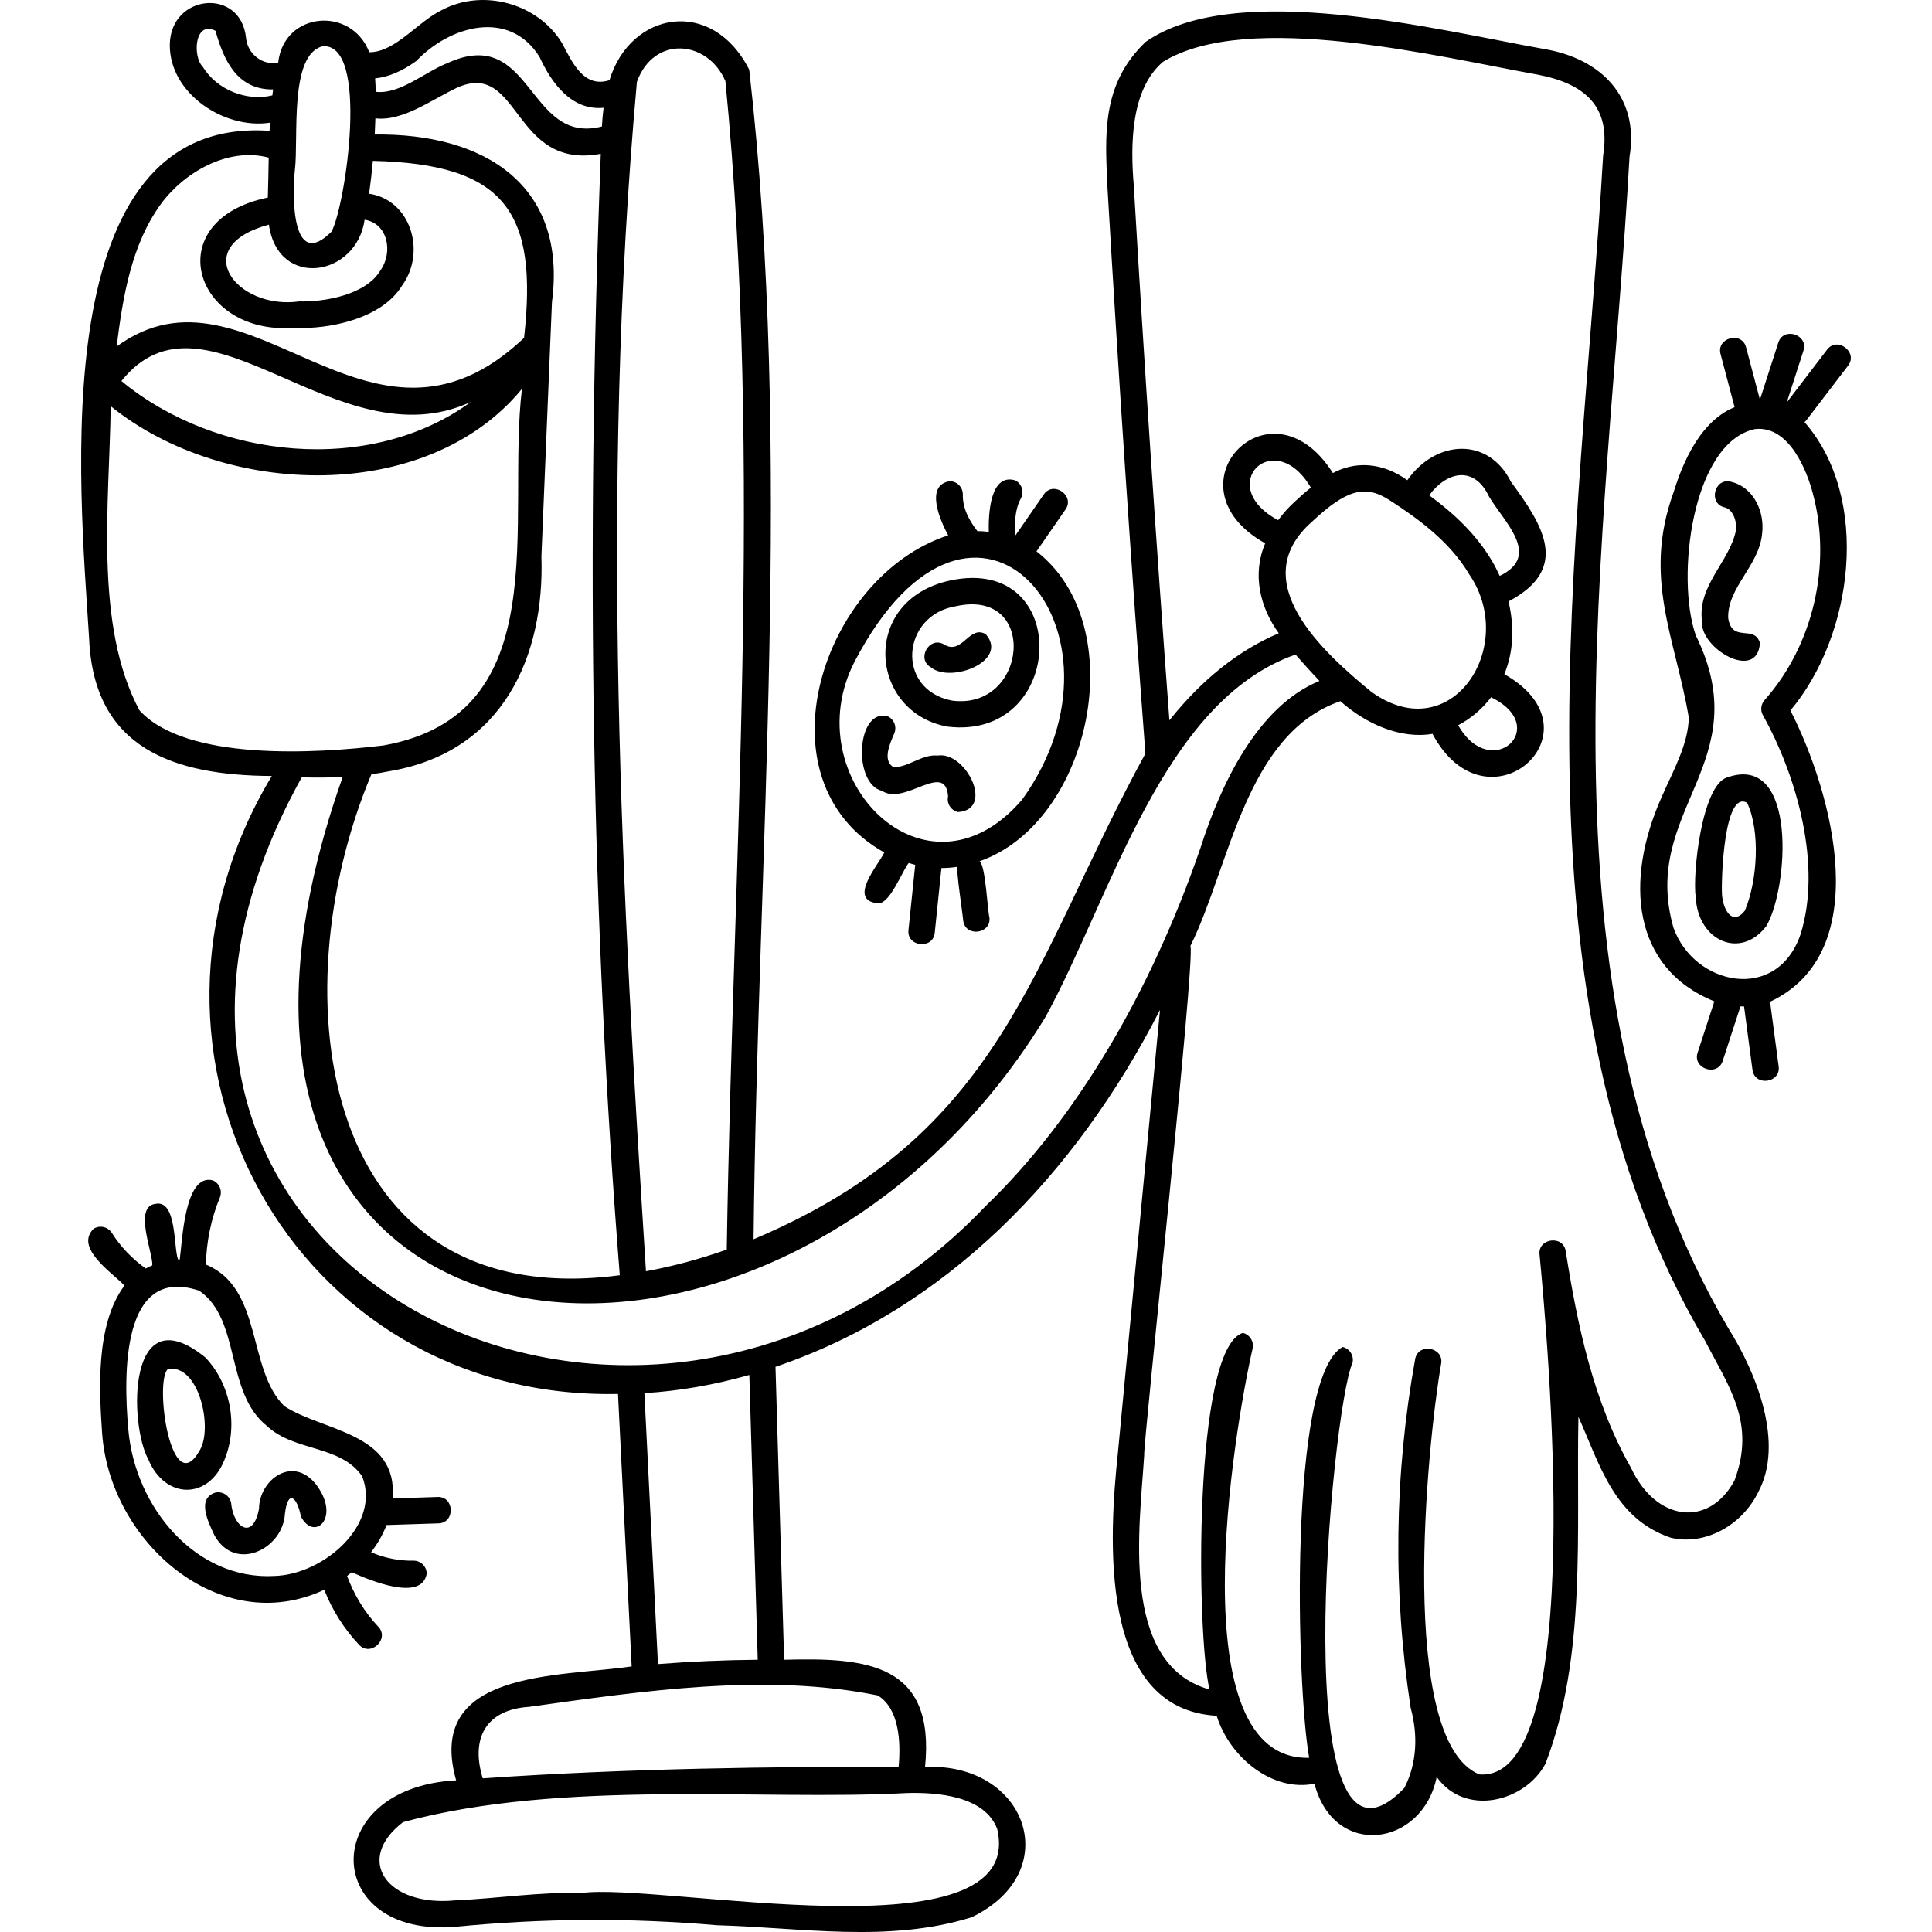 <svg id="Capa_1" enable-background="new 0 0 512 512" height="512" viewBox="0 0 512 512" width="512" xmlns="http://www.w3.org/2000/svg"><g><g><path d="m457.956 351.881c-53.063-90.409-31.845-207.763-26.122-310.298 2.627-15.674-7.313-26.089-22.77-28.625-27.913-4.984-81.567-18.526-105.444-1.873-11.821 11.26-10.756 24.833-10.131 38.613 2.908 49.764 6.291 100.223 10.055 149.99-30.444 55.738-37.622 100.846-103.843 128.727 1.06-102.611 10.445-208.275-1.149-309.952-9.845-19.361-31.491-15.468-37.037 2.782-6.916 2.189-9.898-4.849-12.614-9.893-6.417-10.512-20.975-14.479-31.834-8.673-6.321 3.016-12.315 11.186-19.209 11.157-4.733-12.288-22.624-10.789-24.137 2.74-4.164.887-8.134-2.342-8.521-6.519-1.345-13.445-19.956-11.708-20.2 1.682-.208 12.877 14.299 22.628 26.546 20.774-.042.718-.08 1.435-.113 2.151-59.988-4.071-50.314 94.565-47.822 134.455 1.173 29.223 22.363 36.39 48.427 36.525-44.396 73.709 5.526 165.531 91.736 163.766.009.019 3.593 72.172 3.619 72.201-19.263 2.863-54.825.8-46.514 30.199-36.796 1.937-35.587 41.847-.116 38.806 23.296-2.29 46.146-2.399 69.267-.406 22.325.608 45.476 4.75 67.468-2.12 25.063-12.099 14.512-41.11-12.354-39.817 2.772-27.487-15.469-29.038-37.347-28.421.017-.045-2.29-77.573-2.285-77.628 45.058-15.261 79.449-50.718 101.895-94.587l-11.152 117.356c-2.322 21.985-5.428 67.965 26.17 69.701 3.438 11.031 14.803 20.275 25.91 18.003 5.248 20.057 28.687 16.703 32.403-1.786 7.565 10.666 23.47 6.576 28.829-3.525 10.967-28.603 8.117-61.608 8.726-91.906 5.55 12.344 9.412 26.912 24.396 32.006 8.811 2.188 18.798-2.982 23.234-12.026 6.966-12.913-.33-31.454-7.967-43.579zm-289.171-330.18c4.459-12.415 18.75-11.142 23.454-.209 9.942 101.711 1.95 207.196.361 309.656-6.984 2.473-14.113 4.414-21.413 5.747-6.213-97.632-12.359-205.295-2.402-315.194zm-65.779 182.71c30.445-5.046 41.353-30.727 40.471-56.933.002.001 2.796-67.416 2.796-67.416 4.076-30.851-17.7-44.797-46.962-44.411.075-1.431.129-2.863.171-4.294 7.303.887 15.181-5.126 21.745-8.167 16.721-7.373 14.481 21.965 37.984 17.567-4.033 106.509-2.386 203.783 5.036 297.19-79.113 10.491-90.675-73.611-65.821-132.762 1.529-.213 3.056-.468 4.58-.774zm-31.749-144.88c2.429 17.213 23.252 13.829 25.372-1.305 6.171.966 7.643 8.604 4.135 13.519-3.878 6.402-14.723 8.308-21.465 8.131-16.613 2.341-29.601-14.529-8.042-20.345zm39.085-43.383c8.868-9.343 24.664-13.84 32.648-1.054 3.077 6.73 8.409 14.295 16.96 13.466-.212 1.672-.343 3.328-.437 4.952-19.823 5.132-18.301-27.183-40.978-16.78-6.003 2.375-12.602 8.36-18.975 7.595-.013-1.17-.053-2.362-.151-3.563 3.487-.336 7.148-1.879 10.933-4.616zm-24.901-3.878c12.603-1.132 6.111 42.29 2.42 49.112-10.59 10.651-10.464-9.536-9.714-16.313 1.015-8.561-1.567-30.476 7.294-32.799zm-31.708 5.423c-2.74-2.717-2.193-12.357 3.373-9.537 2.152 7.689 5.681 15.67 15.274 15.54-.072.525-.141 1.053-.204 1.581-6.89 1.664-14.744-1.53-18.443-7.584zm-11.084 36.365c6.163-8.418 17.808-15.151 28.562-12.285-.074 3.525-.113 7.155-.233 10.583-29.006 6-19.861 36.477 6.92 34.531 9.306.451 23.356-2.406 28.689-11.262 6.436-8.921 2.249-22.651-8.768-24.29.397-2.889.733-5.791.995-8.703 35.107.825 43.802 13.532 40.064 46.903-41.113 39.034-72.794-23.415-107.966 2.293 1.63-13.151 3.937-27.104 11.737-37.77zm82.168 52.438c-26.683 19.511-67.515 15.247-92.638-5.519 22.329-27.964 57.176 21.982 92.638 5.519zm-87.864 81.752c-12.095-22.641-7.932-55.255-7.618-80.608 29.995 24.273 83.782 26.1 108.982-4.579-4.173 35.045 9.431 86.263-36.691 94.489-17.841 2.15-52.303 4.248-64.673-9.302zm227.325 296.486c7.967 34.653-89.584 14.004-110.241 16.944-11.309-.307-21.903 1.432-33.405 1.941-17.912 1.763-26.961-10.622-13.823-20.731 42.188-11.45 95.199-5.646 133.109-7.692 8.545-.306 21.099.757 24.36 9.538zm-31.681-35.425c5.734 3.443 6.16 12.464 5.545 18.894-32.704-.018-71.13.392-110.213 3.076-3.294-10.732.952-18.214 12.266-18.942 30.023-4.181 62.638-9.07 92.402-3.028zm-31.79-9.458c-8.823.074-17.645.457-26.444 1.146l-3.591-71.802c9.254-.557 18.581-2.195 27.807-4.813zm60.46-120.298c-91.814 96.377-252.675 14.769-181.3-113.553 3.617.102 7.235.092 10.855-.105-58.051 163.81 114.627 181.203 186.275 63.558 17.452-31.903 30.991-83.668 66.227-95.993 2.059 2.373 4.174 4.689 6.344 6.995-16.469 6.716-26.255 27.67-31.553 44.327-13.195 38.279-32.984 71.781-56.848 94.771zm133.885-134.77c16.156 7.85.001 22.72-8.725 7.41 3.347-1.743 6.35-4.295 8.725-7.41zm.233-36.14c-4.272-7.239-10.395-12.819-16.634-17.39 4.668-6.349 11.927-7.931 15.826.28 3.935 6.748 14.078 15.703 2.858 21.084-.606-1.344-1.283-2.673-2.05-3.974zm-6.026 3.556c13.002 18.971-4.64 46.393-25.882 31.184-13.141-10.742-33.594-29.437-15.809-45.109 9.085-8.508 14.056-9.916 20.461-5.802 7.638 4.908 16.132 11.089 21.23 19.727zm-46.474-19.033c-1.574 1.474-2.966 3.047-4.164 4.691-17.074-9.121-1.089-25.173 8.673-8.641-1.562 1.247-3.062 2.596-4.509 3.95zm116.758 259.212c-6.804 12.543-20.796 10.835-27.407-3.383-10.002-17.543-14.227-37.956-17.303-57.402-.628-4.422-7.545-3.445-6.927.974 1.966 20.764 13.043 139.992-15.968 137.665-21.819-8.909-13.748-87.923-10.131-108.762.874-4.458-6.143-5.722-6.884-1.243-5.514 30.591-5.909 61.682-1.173 92.408 1.97 7.182 1.653 14.728-1.681 21.184-31.961 33.408-19.298-100.448-13.734-112.667.429-1.886-.75-3.761-2.634-4.19-14.463 7.962-12.169 90.671-8.855 108.867-34.661.928-19.939-86.765-15.008-108.37.46-1.878-.69-3.771-2.567-4.229-13.203 4.081-12.319 80.269-8.831 94.507-23.878-6.709-18.497-43.005-17.318-62.081-.339-2.485 13.716-132.549 12.244-134.948 10.554-21.433 14.612-56.16 39.746-64.895 6.755 6.021 15.942 10.105 24.411 8.657 14.432 27.108 45.834-.666 19.038-15.808 2.484-6.038 2.685-12.642 1.108-19.283 16.493-8.731 9.14-20.144.632-31.724-5.944-11.917-19.862-11.209-27.448-.391-6.895-4.993-14.15-4.935-19.721-1.896-16.578-26.223-44.865 3.553-17.935 18.615-3.497 8.115-1.424 16.934 3.598 23.828-10.653 4.515-20.349 12.242-28.99 23.077-3.513-47.042-6.685-94.626-9.429-141.596-.939-10.888-.842-25.663 7.736-32.92 22.568-13.834 73.256-1.282 99.226 3.389 12.527 2.386 19.5 8.372 17.409 21.42-5.998 103.551-26.819 222.883 27.014 314.136 6.282 12.184 13.535 21.769 7.782 37.061z"/><path d="m59.465 386.912c3.747-8.971 1.669-20.142-5.053-27.167-20.846-16.899-20.194 17.886-15.112 26.995 4.438 10.644 15.932 10.798 20.165.172zm-6.456-2.697c-7.669 13.991-12.186-18.153-8.527-21.377 8.14-1.569 11.989 15.343 8.527 21.377z"/><path d="m83.76 393.392c-6.214-7.855-15.063-1.201-15.118 6.434-1.59 8.54-6.835 5.002-7.399-1.581-.399-1.891-2.252-3.102-4.143-2.705-5.063 1.598-1.923 7.816-.248 11.373 5.487 9.886 18.159 3.558 18.654-5.736.813-6.754 3.266-4.358 4.239.703 3.488 6.777 10.706.362 4.015-8.488z"/><path d="m95.134 435.861c3.069 3.346 8.252-1.544 5.089-4.801-3.631-3.82-6.412-8.489-8.242-13.421.424-.319.836-.651 1.244-.988 4.47 2.035 18.59 8.012 19.861.366-.041-1.932-1.59-3.458-3.572-3.425-3.786.072-7.656-.706-11.172-2.235 1.691-2.211 3.105-4.618 4.094-7.208l13.727-.441c4.533-.08 4.319-7.202-.225-6.993 0 0-11.909.382-11.909.382 1.571-17.434-18.558-17.789-28.687-24.468-9.931-9.77-5.587-31.21-20.764-37.506.104-6.035 1.373-12.175 3.68-17.757.738-1.786-.111-3.831-1.898-4.569-7.424-1.867-8.045 15.978-8.727 20.98-.146.002-.292-.007-.439-.002-1.236-3.002-.262-15.95-6.008-14.737-5.869.68-.611 13.086-.825 16.291-.594.253-1.174.53-1.736.834-3.562-2.512-6.668-5.761-8.998-9.441-1.034-1.633-3.195-2.117-4.827-1.085-5.081 5.079 4.813 11.529 8.185 15.048-7.839 10.415-6.627 28.53-5.94 38.915 1.908 28.89 31.182 54.7 58.878 41.7 2.106 5.362 5.266 10.379 9.211 14.561zm-22.396-18.214c-20.778 1.179-36.949-18.109-38.739-38.822-1.284-14.525-1.874-43.722 18.802-36.772 11.149 7.677 6.768 27.002 17.986 35.885 7.262 6.807 19.421 4.952 25.175 13.274 5.075 12.823-10.203 26.074-23.224 26.435z"/><path d="m234.345 225.919c-1.465 3.193-9.782 12.503-1.843 13.459 3.29.536 6.698-8.863 8.329-10.677.569.174 1.138.348 1.713.489l-1.785 17.252c-.532 4.502 6.546 5.252 6.96.72l1.772-17.122c1.432-.001 2.856-.116 4.284-.331-.545.146 1.493 13.572 1.482 14.221.513 4.526 7.571 3.617 6.942-.87-.473-1.576-1.04-13.939-2.607-14.818 29.584-10.323 40.573-62.396 15.088-82.122l7.667-11.074c2.64-3.694-3.222-7.752-5.751-3.984l-7.6 10.977c-.073-3.399-.118-6.963 1.597-10.054.865-1.728.165-3.829-1.563-4.695-6.725-1.941-7.102 9.178-6.993 13.657-1-.127-2.006-.194-3.019-.199-2.177-2.79-3.955-6.077-3.854-9.733 0-1.932-1.568-3.498-3.5-3.497-6.645 1.08-2.453 10.59-.385 14.351-33.404 10.827-51.072 64.899-16.934 84.05zm-7.84-50.639c31.816-60.83 76.552-8.071 44.369 36.627-25.41 29.68-60.296-5.72-44.369-36.627z"/><path d="m251.116 192.565c31.49 3.796 33.196-45.671.689-38.737-24.051 5.212-21.487 35.01-.689 38.737zm2.248-31.916c21.967-4.872 19.019 27.723-1.109 25.012-15.057-2.947-13.284-22.747 1.109-25.012z"/><path d="m233.753 209.585c5.945 4.061 16.778-8.053 17.495 1.429-.431 1.884.747 3.76 2.631 4.19 9.814-.607 2.085-16.219-5.436-14.972-4.189-.459-8.418 3.618-11.882 2.944-2.648-1.886-.731-6.111.423-8.792.765-1.774-.053-3.832-1.827-4.598-8.234-1.996-9.184 17.929-1.404 19.799z"/><path d="m246.728 176.866c5.291 4.305 20.713-1.718 14.504-8.799-4.373-2.589-6.27 5.713-11.051 2.714-3.912-2.299-7.435 3.903-3.453 6.085z"/><path d="m489.733 96.941c2.808-3.565-2.855-7.896-5.558-4.249 0 0-10.657 13.942-10.657 13.942l4.404-13.653c1.456-4.297-5.327-6.491-6.659-2.148 0 0-4.865 15.081-4.865 15.081l-3.658-13.833c-1.094-4.405-7.99-2.583-6.765 1.788l3.711 14.033c-10.306 4.179-14.63 17.719-16.181 22.576-8.238 22.738.508 38.677 4.039 59.687-.103 7.039-4.211 14.246-7.193 21.066-9.832 21.983-7.971 45.263 13.964 54.138l-4.416 13.566c-1.46 4.283 5.283 6.521 6.653 2.166l4.688-14.402c.318.01.635.033.952.014l2.225 16.759c.548 4.523 7.597 3.561 6.936-.921l-2.268-17.081c27.843-13.059 16.693-55.041 5.397-77.192 16.721-19.912 21.376-56.229 3.738-76.41.172-.151.34-.31.484-.499zm-22.095 88.58c-.999 1.121-1.171 2.754-.429 4.058 9.191 16.469 15.558 39.912 10.003 57.884-6.177 18.456-28.296 13.77-33.737-1.637-8.871-31.206 22.541-43.688 5.934-77.422-5.368-15.308-.998-51.212 15.724-54.703 9.182-.978 13.859 11.563 15.267 16.991 5.12 18.862.111 40.384-12.762 54.829z"/><path d="m457.68 206.038c-6.675 2.075-9.213 25.68-8.292 31.757.598 11.661 11.949 16.529 18.688 7.647 5.848-9.725 8.492-46.102-10.396-39.404zm5.333 6.718c3.585 7.681 2.682 20.796-.609 28.593-3.31 4.143-5.778-.188-6.061-4.322-.225-3.904.517-27.786 6.67-24.271z"/><path d="m458.651 127.655c-4.405-1.064-5.999 5.868-1.556 6.821 2.091.477 3.276 3.615 2.938 6.102-1.602 8.139-10.204 14.601-8.997 23.96-.655 7.326 14.752 16.255 15.368 5.815-1.58-4.925-7.388.147-8.412-6.566-.256-8.052 8.158-13.865 8.973-22.267.777-5.706-2.121-12.452-8.314-13.865z"/></g></g></svg>